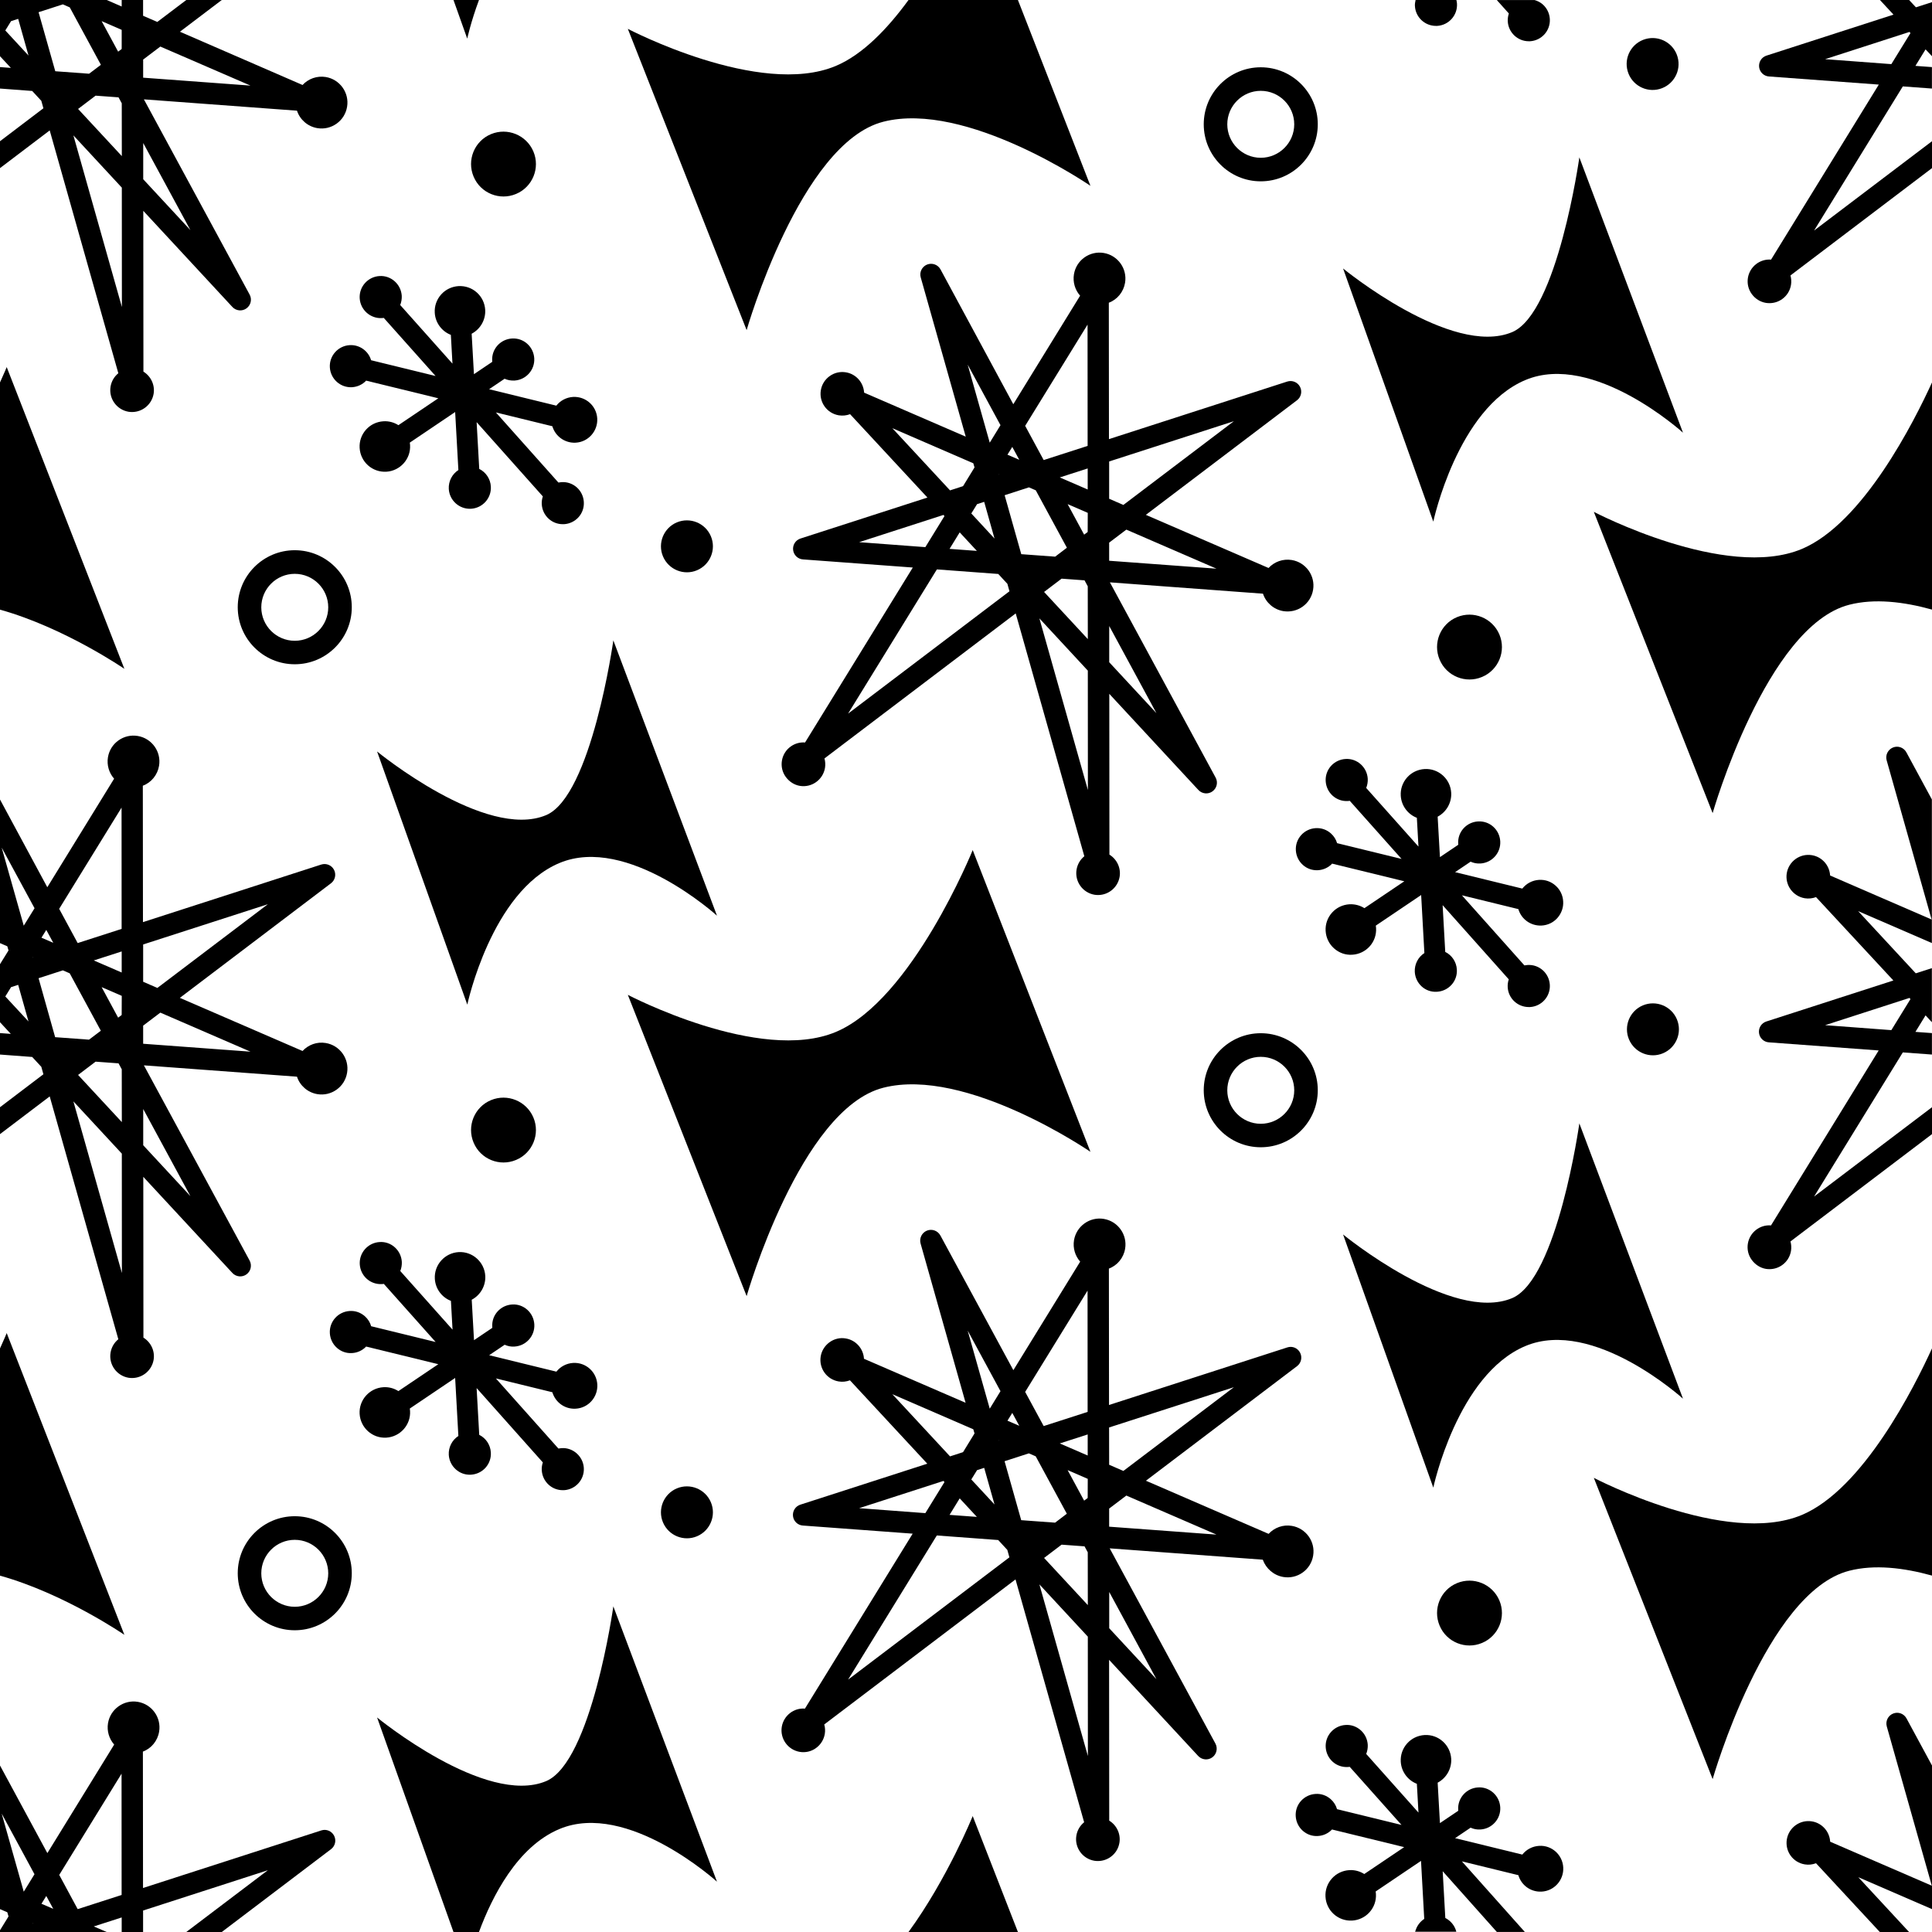 <?xml version="1.0" encoding="utf-8"?>
<!-- Generator: Adobe Illustrator 23.0.1, SVG Export Plug-In . SVG Version: 6.00 Build 0)  -->
<svg version="1.1" id="_x35_0s_Pattern_3-Monochrome-B"
	 xmlns="http://www.w3.org/2000/svg" xmlns:xlink="http://www.w3.org/1999/xlink" x="0px" y="0px" viewBox="0 0 288 288"
	 style="enable-background:new 0 0 288 288;" xml:space="preserve">
<style type="text/css">
	.st0{fill:none;}
</style>
<g>
	<rect class="st0" width="288" height="288"/>
	<g>
		<g>
			<path d="M244.9,149.87c-1.97,0.83-2.9,3.1-2.07,5.07c0.83,1.97,3.1,2.9,5.07,2.07c1.97-0.83,2.9-3.1,2.07-5.07
				C249.14,149.97,246.87,149.05,244.9,149.87z"/>
			<ellipse transform="matrix(0.962 -0.272 0.272 0.962 6.747 67.481)" cx="246.4" cy="9.44" rx="3.87" ry="3.87"/>
			<path d="M100.9,221.87c-1.97,0.83-2.9,3.1-2.07,5.07c0.83,1.97,3.1,2.9,5.07,2.07c1.97-0.83,2.9-3.1,2.07-5.07
				C105.14,221.97,102.87,221.05,100.9,221.87z"/>
			<path d="M100.9,77.87c-1.97,0.83-2.9,3.1-2.07,5.07c0.83,1.97,3.1,2.9,5.07,2.07c1.97-0.83,2.9-3.1,2.07-5.07
				C105.14,77.97,102.87,77.05,100.9,77.87z"/>
		</g>
		<g>
			<path d="M217.18,236c-2.46,1.03-3.62,3.87-2.58,6.33c1.03,2.46,3.87,3.62,6.33,2.58c2.46-1.03,3.62-3.87,2.58-6.33
				C222.47,236.13,219.64,234.97,217.18,236z"/>
			<path d="M268.6,225.83c-11.36,4.77-31.01-5.53-31.01-5.53l17.71,44.91c0,0,7.99-27.89,20.36-31.06
				c3.78-0.97,8.12-0.45,12.34,0.72v-33.87C285.35,206.82,277.72,221.99,268.6,225.83z"/>
			<path d="M217.18,92c-2.46,1.03-3.62,3.87-2.58,6.33c1.03,2.46,3.87,3.62,6.33,2.58c2.46-1.03,3.62-3.87,2.58-6.33
				C222.47,92.13,219.64,90.97,217.18,92z"/>
			<path d="M268.6,81.83c-11.36,4.77-31.01-5.53-31.01-5.53l17.71,44.91c0,0,7.99-27.89,20.36-31.06c3.78-0.97,8.12-0.45,12.34,0.72
				V57.01C285.35,62.82,277.72,77.99,268.6,81.83z"/>
			<path d="M135.43,288h16.31L145,270.72C145,270.72,141.2,280.1,135.43,288z"/>
			<path d="M73.18,164c-2.46,1.03-3.62,3.87-2.58,6.33c1.03,2.46,3.87,3.62,6.33,2.58c2.46-1.03,3.62-3.87,2.58-6.33
				C78.47,164.13,75.64,162.97,73.18,164z"/>
			<path d="M124.6,153.83c-11.36,4.77-31.01-5.53-31.01-5.53l17.71,44.91c0,0,7.99-27.89,20.36-31.06
				c12.37-3.18,30.89,9.55,30.89,9.55L145,126.72C145,126.72,135.96,149.06,124.6,153.83z"/>
			<path d="M73.18,20c-2.46,1.03-3.62,3.87-2.58,6.33c1.03,2.46,3.87,3.62,6.33,2.58c2.46-1.03,3.62-3.87,2.58-6.33
				C78.47,20.13,75.64,18.97,73.18,20z"/>
			<path d="M135.43,0c-3.13,4.29-6.84,8.15-10.84,9.83C113.23,14.6,93.59,4.3,93.59,4.3l17.71,44.91c0,0,7.99-27.89,20.36-31.06
				c12.37-3.18,30.89,9.55,30.89,9.55L151.74,0H135.43z"/>
			<path d="M0,201.01v33.87c9.61,2.68,18.54,8.82,18.54,8.82L1,198.72C1,198.72,0.65,199.59,0,201.01z"/>
			<path d="M0,57.01v33.87c9.61,2.68,18.54,8.82,18.54,8.82L1,54.72C1,54.72,0.65,55.59,0,57.01z"/>
		</g>
		<path d="M225.41,193.51c-9.03,3.79-25.2-9.49-25.2-9.49l13.45,37.74c0,0,3.58-16.85,13.73-21.11c10.15-4.26,23.49,7.85,23.49,7.85
			l-15.45-41.04C235.43,167.46,232.18,190.66,225.41,193.51z"/>
		<path d="M225.41,49.51c-9.03,3.79-25.2-9.49-25.2-9.49l13.45,37.74c0,0,3.58-16.85,13.73-21.11c10.15-4.26,23.49,7.85,23.49,7.85
			l-15.45-41.04C235.43,23.46,232.18,46.66,225.41,49.51z"/>
		<path d="M81.41,265.51c-9.03,3.79-25.2-9.49-25.2-9.49L67.6,288h3.8c1.96-5.3,5.72-12.72,11.99-15.35
			c10.15-4.26,23.49,7.85,23.49,7.85l-15.45-41.04C91.43,239.46,88.18,262.66,81.41,265.51z"/>
		<path d="M81.41,121.51c-9.03,3.79-25.2-9.49-25.2-9.49l13.45,37.74c0,0,3.58-16.85,13.73-21.11c10.15-4.26,23.49,7.85,23.49,7.85
			L91.43,95.46C91.43,95.46,88.18,118.66,81.41,121.51z"/>
		<path d="M71.4,0h-3.8l2.05,5.76C69.65,5.76,70.18,3.29,71.4,0z"/>
		<g>
			<path d="M187.94,154.02c-4.69,0-8.5,3.81-8.5,8.5s3.81,8.5,8.5,8.5s8.5-3.81,8.5-8.5S192.63,154.02,187.94,154.02z
				 M187.94,167.52c-2.75,0-4.99-2.24-4.99-4.99s2.24-4.99,4.99-4.99s4.99,2.24,4.99,4.99S190.69,167.52,187.94,167.52z"/>
			<path d="M187.94,27.03c4.69,0,8.5-3.81,8.5-8.5s-3.81-8.5-8.5-8.5s-8.5,3.81-8.5,8.5S183.25,27.03,187.94,27.03z M187.94,23.52
				c-2.75,0-4.99-2.24-4.99-4.99s2.24-4.99,4.99-4.99s4.99,2.24,4.99,4.99S190.69,23.52,187.94,23.52z"/>
			<path d="M43.94,226.02c-4.69,0-8.5,3.81-8.5,8.5s3.81,8.5,8.5,8.5s8.5-3.81,8.5-8.5S48.63,226.02,43.94,226.02z M43.94,239.52
				c-2.75,0-4.99-2.24-4.99-4.99s2.24-4.99,4.99-4.99s4.99,2.24,4.99,4.99S46.69,239.52,43.94,239.52z"/>
			<path d="M43.94,82.02c-4.69,0-8.5,3.81-8.5,8.5s3.81,8.5,8.5,8.5s8.5-3.81,8.5-8.5S48.63,82.02,43.94,82.02z M43.94,95.52
				c-2.75,0-4.99-2.24-4.99-4.99s2.24-4.99,4.99-4.99s4.99,2.24,4.99,4.99S46.69,95.52,43.94,95.52z"/>
		</g>
		<g>
			<path d="M17.64,55.64c-0.61,0.49-1.03,1.2-1.16,2c-0.29,1.77,0.91,3.44,2.68,3.74c0.18,0.03,0.36,0.04,0.53,0.04
				c1.56,0,2.94-1.13,3.21-2.72c0.22-1.32-0.42-2.63-1.52-3.3l-0.02-23.97l13.28,14.33c0.55,0.59,1.45,0.68,2.1,0.21
				c0.65-0.47,0.86-1.35,0.47-2.06l-15.76-29.1l22.82,1.69c0.44,1.34,1.6,2.36,3.03,2.6c1.02,0.17,2.04-0.07,2.88-0.67
				c0.84-0.6,1.39-1.49,1.56-2.51c0.35-2.1-1.08-4.09-3.18-4.44c-1.3-0.21-2.59,0.25-3.46,1.19L26.82,4.73L33.06,0h-5.29l-4.32,3.27
				l-2.12-0.92l0-2.35h-3.19l0,0.97L15.91,0H0v8.38l1.62,1.74L0,10v3.2l4.8,0.36l1.36,1.47l0.31,1.11L0,21.05v4.01l7.41-5.62
				L17.64,55.64z M28.38,34.3l-7.03-7.58l0-5.4L28.38,34.3z M23.9,6.94l13.44,5.82l-16-1.18l0-2.7L23.9,6.94z M0.79,4.54l0.86-1.39
				l1.06-0.34l1.54,5.47L0.79,4.54z M18.17,45.77l-7.23-25.59l7.22,7.79L18.17,45.77z M18.16,23.27l-6.52-7.03l2.61-1.98l3.42,0.25
				l0.48,0.89L18.16,23.27z M18.14,4.45l0,2.85l-0.53,0.4l-2.46-4.55L18.14,4.45z M5.75,1.82l3.62-1.17L10.4,1.1l4.64,8.56
				l-1.76,1.33l-5.04-0.37L5.75,1.82z"/>
			<path d="M17.64,199.64c-0.61,0.49-1.03,1.2-1.16,2c-0.29,1.77,0.91,3.44,2.68,3.74c0.18,0.03,0.36,0.04,0.53,0.04
				c1.56,0,2.94-1.13,3.21-2.72c0.22-1.32-0.42-2.63-1.52-3.3l-0.02-23.97l13.28,14.33c0.55,0.59,1.45,0.68,2.1,0.21
				c0.65-0.47,0.85-1.35,0.47-2.06l-15.76-29.1l22.82,1.69c0.44,1.34,1.6,2.36,3.03,2.6c1.02,0.17,2.04-0.07,2.88-0.67
				s1.39-1.49,1.56-2.51c0.35-2.1-1.08-4.09-3.18-4.44c-1.3-0.22-2.59,0.25-3.46,1.19l-18.29-7.92l22.53-17.08
				c0.62-0.47,0.81-1.32,0.45-2.01c-0.36-0.69-1.16-1.02-1.91-0.78l-26.57,8.58l-0.02-20.33c1.26-0.48,2.19-1.6,2.42-2.98
				c0.35-2.1-1.08-4.09-3.18-4.44c-1.02-0.17-2.04,0.07-2.88,0.67c-0.84,0.6-1.39,1.49-1.56,2.51c-0.19,1.16,0.16,2.33,0.92,3.19
				l-9.96,16.18L0,119.18v21.41l1.09,0.47l0.18,0.62L0,143.73v8.65l1.61,1.74L0,154v3.2l4.8,0.36l1.36,1.47l0.31,1.11L0,165.05v4.01
				l7.41-5.62L17.64,199.64z M28.38,178.3l-7.03-7.58l0-5.4L28.38,178.3z M37.34,156.77l-16-1.18l0-2.7l2.56-1.94L37.34,156.77z
				 M39.93,134.79l-16.47,12.48l-2.12-0.92l0-5.56L39.93,134.79z M18.17,189.77l-7.23-25.59l7.22,7.79L18.17,189.77z M18.16,167.27
				l-6.52-7.03l2.61-1.98l3.42,0.25l0.48,0.89L18.16,167.27z M18.14,151.3l-0.53,0.4l-2.46-4.55l3,1.3L18.14,151.3z M18.14,144.97
				l-4.16-1.8l4.16-1.34L18.14,144.97z M18.12,120.39l0.01,18.08l-6.55,2.11l-2.76-5.1L18.12,120.39z M6.9,138.62l1.04,1.92
				l-1.76-0.76L6.9,138.62z M0.79,148.54l0.86-1.39l1.06-0.34l1.54,5.46L0.79,148.54z M4.88,142.75l-0.01-0.05l0.07,0.03
				L4.88,142.75z M3.54,137.99l-3.29-11.64l4.9,9.04L3.54,137.99z M5.75,145.82l3.62-1.17l1.02,0.44l4.64,8.56l-1.76,1.33
				l-5.05-0.37L5.75,145.82z"/>
			<path d="M13.98,287.17l4.16-1.34l0,2.18h3.19l0-3.21l18.6-6.01L27.77,288h5.29l16.29-12.35c0.62-0.47,0.81-1.32,0.45-2.01
				c-0.36-0.69-1.16-1.03-1.91-0.78l-26.57,8.58l-0.02-20.33c1.26-0.48,2.19-1.59,2.42-2.98c0.35-2.1-1.08-4.09-3.18-4.44
				c-2.09-0.35-4.09,1.08-4.44,3.18c-0.19,1.16,0.16,2.33,0.92,3.19l-9.96,16.18L0,263.18v21.41l1.09,0.47l0.18,0.62L0,287.74V288
				h15.9L13.98,287.17z M4.88,286.75l-0.01-0.05l0.07,0.03L4.88,286.75z M3.54,281.99l-3.29-11.64l4.89,9.04L3.54,281.99z
				 M6.18,283.79l0.72-1.16l1.04,1.92L6.18,283.79z M8.83,279.49l9.29-15.09l0.01,18.08l-6.55,2.11L8.83,279.49z"/>
			<path d="M277.01,279.83l10.99,4.76v-21.41l-3.8-7.02c-0.39-0.72-1.25-1.03-2-0.72c-0.76,0.31-1.16,1.13-0.94,1.92l6.71,23.74
				l-15.15-6.56c-0.08-1.49-1.19-2.78-2.72-3.03c-1.77-0.29-3.44,0.91-3.74,2.68c-0.14,0.86,0.06,1.72,0.56,2.42
				c0.51,0.71,1.26,1.17,2.11,1.31c0.57,0.1,1.15,0.03,1.68-0.17l9.51,10.25h4.36L277.01,279.83z"/>
			<path d="M263.24,189.15c0.18,0.03,0.36,0.04,0.54,0.04c0.67,0,1.33-0.21,1.89-0.61c0.71-0.51,1.17-1.26,1.31-2.11
				c0.08-0.47,0.05-0.95-0.08-1.41l21.1-16v-4.01l-17.58,13.32l13.23-21.49l4.34,0.32V154l-2.46-0.18l1.51-2.46l0.94,1.02v-8.06
				l-2.4,0.77l-8.59-9.27l10.99,4.76v-21.41l-3.8-7.02c-0.39-0.72-1.25-1.03-2-0.72h0c-0.75,0.31-1.16,1.13-0.94,1.91l6.7,23.73
				l-15.13-6.56c-0.08-1.49-1.19-2.78-2.72-3.03c-1.77-0.29-3.44,0.91-3.74,2.68c-0.29,1.77,0.91,3.44,2.68,3.74
				c0.57,0.09,1.15,0.03,1.68-0.17l11.53,12.43l-18.93,6.11c-0.73,0.23-1.19,0.95-1.1,1.71c0.09,0.76,0.71,1.35,1.47,1.4l16.37,1.21
				l-16.05,26.08c-1.66-0.14-3.17,1.04-3.45,2.71c-0.14,0.86,0.06,1.72,0.57,2.42S262.39,189.01,263.24,189.15z M272.07,152.82
				l12.57-4.06l0.15,0.17l-2.85,4.63L272.07,152.82z"/>
			<path d="M263.24,45.15c0.18,0.03,0.36,0.04,0.54,0.04c0.67,0,1.33-0.21,1.89-0.61c0.71-0.51,1.17-1.26,1.31-2.11
				c0.08-0.47,0.05-0.95-0.08-1.41l21.1-16v-4.01l-17.58,13.32l13.23-21.49l4.34,0.32V10l-2.46-0.18l1.51-2.46L288,8.38V0.32
				l-2.4,0.77L284.59,0h-4.35l2.02,2.18l-18.93,6.11c-0.73,0.23-1.19,0.95-1.1,1.71c0.09,0.76,0.71,1.35,1.47,1.4l16.37,1.21
				L264.01,38.7c-1.66-0.13-3.17,1.04-3.45,2.71c-0.14,0.86,0.06,1.72,0.57,2.42S262.39,45.01,263.24,45.15z M272.07,8.82
				l12.57-4.06l0.15,0.17l-2.85,4.63L272.07,8.82z"/>
			<path d="M217,287.66c-0.27-0.76-0.84-1.39-1.55-1.75l-0.39-6.97l8.07,9.05h4.17l-9.38-10.52l8.42,2.06
				c0.43,1.49,1.84,2.54,3.47,2.45c1.88-0.1,3.32-1.72,3.22-3.6c-0.1-1.88-1.7-3.34-3.6-3.22h0c-1,0.06-1.9,0.54-2.5,1.3
				l-10.02-2.45l2.31-1.56c0.46,0.21,0.95,0.3,1.46,0.27c1.73-0.1,3.06-1.58,2.96-3.31c-0.05-0.84-0.42-1.61-1.04-2.17
				c-0.63-0.56-1.44-0.85-2.27-0.79c-1.73,0.1-3.06,1.58-2.96,3.31c0,0.06,0.01,0.11,0.01,0.17l-2.73,1.84l-0.34-6.03
				c1.28-0.67,2.1-2.06,2.02-3.55c-0.12-2.08-1.9-3.67-3.97-3.55c-1,0.06-1.93,0.5-2.6,1.25c-0.67,0.75-1.01,1.72-0.95,2.72
				c0.08,1.49,1.05,2.78,2.4,3.3l0.24,4.29l-7.79-8.74c0.17-0.43,0.25-0.89,0.23-1.36c-0.05-0.84-0.42-1.61-1.04-2.17
				c-0.63-0.56-1.43-0.85-2.27-0.79c-1.73,0.1-3.06,1.58-2.96,3.31c0.05,0.84,0.42,1.61,1.04,2.17c0.62,0.56,1.43,0.83,2.26,0.79
				c0.09-0.01,0.19-0.01,0.28-0.03l7.72,8.66l-9.61-2.35c-0.16-0.57-0.48-1.08-0.93-1.48c-0.63-0.56-1.44-0.85-2.27-0.79
				c-0.84,0.05-1.61,0.42-2.17,1.04s-0.84,1.43-0.79,2.27c0.05,0.84,0.42,1.61,1.04,2.17s1.44,0.85,2.27,0.79
				c0.81-0.04,1.56-0.4,2.1-0.97l10.76,2.63l-5.95,4.01c-0.66-0.42-1.44-0.63-2.23-0.58c-1,0.06-1.93,0.5-2.6,1.25
				c-0.67,0.75-1.01,1.72-0.95,2.72c0.12,2.08,1.88,3.66,3.97,3.55c1-0.06,1.93-0.5,2.6-1.25c0.67-0.75,1.01-1.72,0.95-2.72
				c-0.01-0.12-0.02-0.25-0.04-0.37l6.76-4.56l0.48,8.65c-0.56,0.37-1.01,0.92-1.24,1.57l-0.12,0.34h6.14L217,287.66z"/>
			<path d="M191.31,235.08c1.02,0.17,2.04-0.07,2.88-0.67s1.39-1.49,1.56-2.51c0.35-2.1-1.08-4.09-3.18-4.44
				c-1.29-0.22-2.59,0.25-3.46,1.19l-18.29-7.92l22.53-17.08c0.62-0.47,0.81-1.32,0.45-2.01c-0.36-0.7-1.17-1.03-1.91-0.78
				l-26.57,8.58l-0.02-20.33c1.26-0.48,2.19-1.59,2.42-2.97c0.35-2.1-1.08-4.09-3.18-4.44c-2.09-0.35-4.09,1.08-4.44,3.18
				c-0.19,1.16,0.16,2.33,0.92,3.19l-9.96,16.18l-10.88-20.08c-0.39-0.71-1.25-1.03-2.01-0.72c-0.75,0.31-1.16,1.13-0.94,1.92
				l6.71,23.74l-15.15-6.56c-0.08-1.49-1.19-2.78-2.72-3.03c-0.85-0.15-1.72,0.06-2.42,0.57s-1.17,1.26-1.31,2.11
				c-0.29,1.77,0.91,3.44,2.68,3.73c0.56,0.1,1.15,0.03,1.68-0.17l11.53,12.43l-18.93,6.11c-0.72,0.23-1.18,0.95-1.09,1.71
				c0.09,0.76,0.71,1.35,1.47,1.4l16.37,1.21l-16.06,26.08c-1.65-0.14-3.17,1.04-3.45,2.71c-0.29,1.77,0.91,3.44,2.68,3.74
				c0.86,0.14,1.72-0.06,2.42-0.57s1.17-1.26,1.31-2.11c0.08-0.47,0.05-0.96-0.08-1.41l28.51-21.62l10.23,36.2
				c-0.61,0.49-1.03,1.2-1.16,2c-0.29,1.77,0.91,3.44,2.68,3.74c0.18,0.03,0.36,0.04,0.54,0.04c0.67,0,1.33-0.21,1.89-0.61
				c0.71-0.51,1.17-1.26,1.31-2.11c0.22-1.32-0.42-2.63-1.52-3.3l-0.02-23.97l13.28,14.33c0.55,0.59,1.45,0.68,2.1,0.21
				c0.65-0.47,0.85-1.35,0.47-2.06l-15.76-29.1l22.82,1.69C188.72,233.82,189.87,234.84,191.31,235.08z M162.16,239.27l-6.52-7.03
				l2.61-1.98l3.42,0.25l0.48,0.89L162.16,239.27z M162.14,223.3l-0.53,0.4l-2.46-4.55l3,1.3L162.14,223.3z M162.14,216.97
				l-4.16-1.8l4.16-1.34L162.14,216.97z M162.12,192.39l0.01,18.08l-6.55,2.11l-2.76-5.09L162.12,192.39z M150.9,210.62l1.04,1.92
				l-1.76-0.76L150.9,210.62z M149.14,207.38l-1.6,2.61l-3.29-11.64L149.14,207.38z M148.94,214.73l-0.05,0.02l-0.01-0.05
				L148.94,214.73z M144.79,220.54l0.86-1.39l1.06-0.34l1.54,5.46L144.79,220.54z M145.62,226.12l-4.07-0.3l1.51-2.46L145.62,226.12
				z M133.02,207.83l12.07,5.23l0.18,0.62l-1.71,2.79l-1.94,0.63L133.02,207.83z M128.07,224.82l12.57-4.06l0.15,0.17l-2.85,4.63
				L128.07,224.82z M126.42,250.38l13.23-21.49l9.15,0.68l1.36,1.47l0.31,1.11L126.42,250.38z M149.75,217.82l3.62-1.17l1.02,0.44
				l4.64,8.56l-1.75,1.33l-5.05-0.37L149.75,217.82z M154.94,236.18l7.22,7.79l0.01,17.8L154.94,236.18z M165.33,212.79l18.6-6
				l-16.47,12.48l-2.12-0.92L165.33,212.79z M172.38,250.3l-7.03-7.58l0-5.41L172.38,250.3z M165.34,227.58l0-2.7l2.56-1.94
				l13.44,5.82L165.34,227.58z"/>
			<path d="M198.4,124.24c-0.63-0.56-1.42-0.84-2.27-0.79c-0.84,0.05-1.61,0.42-2.17,1.04c-0.56,0.63-0.84,1.43-0.79,2.27
				c0.05,0.84,0.42,1.61,1.04,2.17c0.62,0.56,1.42,0.84,2.27,0.79c0.81-0.05,1.56-0.4,2.1-0.98l10.76,2.63l-5.95,4.01
				c-0.66-0.42-1.44-0.62-2.23-0.58c-1,0.06-1.93,0.5-2.6,1.25c-0.67,0.75-1.01,1.72-0.95,2.72c0.06,1.01,0.5,1.93,1.25,2.6
				c0.75,0.67,1.71,1.02,2.72,0.95c1-0.06,1.93-0.5,2.6-1.25c0.67-0.75,1.01-1.72,0.95-2.72c-0.01-0.12-0.02-0.25-0.04-0.37
				l6.76-4.56l0.48,8.65c-0.93,0.6-1.49,1.67-1.43,2.81c0.1,1.73,1.55,3.08,3.31,2.96c0.84-0.05,1.61-0.42,2.17-1.04
				c0.56-0.62,0.84-1.43,0.79-2.27c-0.06-1.14-0.74-2.14-1.73-2.63l-0.39-6.97l9.86,11.06c-0.13,0.38-0.18,0.77-0.16,1.17
				c0.09,1.67,1.48,2.96,3.14,2.96c0.06,0,0.12,0,0.18,0c1.73-0.1,3.06-1.58,2.96-3.31c-0.05-0.84-0.42-1.61-1.04-2.17
				c-0.63-0.56-1.43-0.84-2.27-0.79c-0.16,0.01-0.32,0.03-0.48,0.06l-9.32-10.45l8.42,2.06c0.43,1.49,1.84,2.53,3.47,2.45
				c0.91-0.05,1.75-0.45,2.35-1.13s0.92-1.56,0.86-2.47c-0.05-0.91-0.45-1.75-1.13-2.35c-0.68-0.61-1.55-0.91-2.46-0.86
				c-1,0.06-1.9,0.54-2.5,1.3l-10.02-2.45l2.31-1.56c0.46,0.21,0.96,0.3,1.46,0.27c1.73-0.1,3.06-1.58,2.96-3.31
				c-0.05-0.84-0.42-1.61-1.04-2.17c-0.62-0.56-1.43-0.84-2.27-0.79c-0.84,0.05-1.61,0.42-2.17,1.04c-0.56,0.63-0.84,1.43-0.79,2.27
				c0,0.06,0.01,0.11,0.01,0.17l-2.73,1.84l-0.34-6.03c1.28-0.67,2.1-2.06,2.02-3.55c-0.06-1.01-0.5-1.93-1.25-2.6
				c-0.75-0.67-1.73-1.01-2.72-0.95c-1,0.06-1.93,0.5-2.6,1.25c-0.67,0.75-1.01,1.72-0.95,2.72c0.08,1.49,1.05,2.78,2.4,3.3
				l0.24,4.29l-7.79-8.74c0.17-0.43,0.25-0.89,0.23-1.36c-0.1-1.73-1.58-3.07-3.31-2.96c-0.84,0.05-1.61,0.42-2.17,1.04
				c-0.56,0.63-0.84,1.43-0.79,2.27c0.05,0.84,0.42,1.61,1.04,2.17c0.63,0.56,1.42,0.84,2.27,0.79c0.09-0.01,0.19-0.01,0.28-0.03
				l7.72,8.66l-9.61-2.35C199.16,125.15,198.85,124.64,198.4,124.24z"/>
			<path d="M119.24,117.15c1.77,0.29,3.44-0.91,3.74-2.68c0.08-0.47,0.05-0.96-0.08-1.41l28.51-21.62l10.23,36.2
				c-0.61,0.49-1.03,1.2-1.16,2c-0.29,1.77,0.91,3.44,2.68,3.74c0.18,0.03,0.36,0.04,0.53,0.04c1.56,0,2.94-1.13,3.21-2.72
				c0.22-1.32-0.42-2.63-1.52-3.3l-0.02-23.97l13.28,14.33c0.55,0.59,1.45,0.68,2.1,0.21c0.65-0.47,0.86-1.35,0.47-2.06l-15.76-29.1
				l22.82,1.69c0.44,1.34,1.6,2.36,3.03,2.6c1.02,0.16,2.04-0.07,2.88-0.67c0.84-0.6,1.39-1.49,1.56-2.51
				c0.35-2.1-1.08-4.09-3.18-4.44c-1.3-0.21-2.59,0.25-3.46,1.19l-18.29-7.92l22.53-17.08c0.62-0.47,0.81-1.32,0.45-2.01
				c-0.36-0.69-1.16-1.02-1.91-0.78l-26.57,8.58l-0.02-20.33c1.26-0.48,2.19-1.6,2.42-2.98c0.35-2.1-1.08-4.09-3.18-4.44
				c-1.01-0.17-2.04,0.07-2.88,0.67c-0.84,0.6-1.39,1.49-1.56,2.51c-0.19,1.16,0.16,2.33,0.92,3.19l-9.96,16.18L140.2,40.16
				c-0.39-0.72-1.25-1.02-2.01-0.72c-0.75,0.31-1.16,1.13-0.94,1.91l6.71,23.74l-15.15-6.56c-0.08-1.49-1.19-2.78-2.72-3.03
				c-0.85-0.14-1.72,0.06-2.42,0.57c-0.71,0.51-1.17,1.26-1.31,2.11c-0.29,1.77,0.91,3.44,2.68,3.73c0.57,0.09,1.15,0.03,1.68-0.17
				l11.53,12.43l-18.93,6.11c-0.72,0.23-1.18,0.95-1.09,1.71c0.09,0.76,0.71,1.35,1.47,1.4l16.37,1.21l-16.06,26.08
				c-0.76-0.06-1.51,0.15-2.14,0.6c-0.71,0.51-1.17,1.26-1.31,2.11c-0.14,0.86,0.06,1.72,0.57,2.42S118.39,117.01,119.24,117.15z
				 M172.38,106.3l-7.03-7.58l0-5.4L172.38,106.3z M181.34,84.77l-16-1.18l0-2.7l2.56-1.94L181.34,84.77z M183.93,62.79
				l-16.47,12.48l-2.12-0.92l0-5.56L183.93,62.79z M162.17,117.77l-7.23-25.59l7.22,7.79L162.17,117.77z M162.16,95.27l-6.52-7.03
				l2.61-1.98l3.42,0.25l0.48,0.89L162.16,95.27z M162.14,79.3l-0.53,0.4l-2.46-4.55l3,1.3L162.14,79.3z M162.14,72.97l-4.16-1.8
				l4.16-1.34L162.14,72.97z M162.12,48.39l0.01,18.08l-6.55,2.11l-2.76-5.1L162.12,48.39z M150.9,66.62l1.04,1.92l-1.76-0.76
				L150.9,66.62z M153.38,72.65l1.02,0.44l4.64,8.56l-1.75,1.33l-5.05-0.37l-2.48-8.79L153.38,72.65z M149.14,63.38l-1.6,2.61
				l-3.29-11.64L149.14,63.38z M148.94,70.73l-0.05,0.02l-0.01-0.05L148.94,70.73z M144.79,76.54l0.86-1.39l1.06-0.34l1.54,5.47
				L144.79,76.54z M145.62,82.12l-4.07-0.3l1.51-2.46L145.62,82.12z M133.02,63.83l12.07,5.23l0.18,0.62l-1.71,2.79l-1.94,0.63
				L133.02,63.83z M128.07,80.82l12.57-4.06l0.15,0.17l-2.85,4.63L128.07,80.82z M139.66,84.88l9.15,0.68l1.36,1.47l0.31,1.11
				l-24.06,18.24L139.66,84.88z"/>
			<path d="M224.76,3.18L224.76,3.18c0.09,1.67,1.48,2.97,3.13,2.97c0.06,0,0.12,0,0.18,0c1.73-0.1,3.06-1.58,2.96-3.31
				c-0.05-0.84-0.42-1.61-1.04-2.17c-0.36-0.32-0.78-0.53-1.22-0.66h-5.64l1.79,2C224.8,2.38,224.74,2.78,224.76,3.18z"/>
			<path d="M214.05,3.86c0.06,0,0.12,0,0.18,0c1.73-0.1,3.06-1.58,2.96-3.31c-0.01-0.18-0.04-0.36-0.09-0.55h-6.08
				c-0.07,0.3-0.12,0.6-0.1,0.9C211.01,2.57,212.4,3.86,214.05,3.86z"/>
			<path d="M85.82,209.99c1.88-0.1,3.32-1.72,3.22-3.6c-0.1-1.88-1.71-3.33-3.6-3.22c-1,0.06-1.9,0.54-2.5,1.3l-10.02-2.45
				l2.31-1.56c0.46,0.21,0.96,0.31,1.46,0.27c1.73-0.1,3.06-1.58,2.96-3.31c-0.05-0.84-0.42-1.61-1.04-2.17
				c-0.63-0.56-1.43-0.85-2.27-0.79c-0.84,0.05-1.61,0.42-2.17,1.04c-0.56,0.62-0.84,1.43-0.79,2.27c0,0.06,0.01,0.11,0.01,0.17
				l-2.73,1.84l-0.34-6.03c1.28-0.67,2.1-2.06,2.02-3.55c-0.12-2.08-1.91-3.67-3.97-3.55c-2.07,0.12-3.67,1.9-3.55,3.97
				c0.08,1.5,1.05,2.78,2.4,3.3l0.24,4.29l-7.79-8.74c0.17-0.43,0.25-0.89,0.23-1.36c-0.05-0.84-0.42-1.61-1.04-2.17
				c-0.62-0.56-1.43-0.85-2.27-0.79c-1.73,0.1-3.06,1.58-2.96,3.31c0.05,0.84,0.42,1.61,1.04,2.17c0.63,0.56,1.43,0.83,2.27,0.79
				c0.09-0.01,0.19-0.01,0.28-0.03l7.72,8.66l-9.61-2.35c-0.16-0.57-0.48-1.08-0.93-1.48c-0.63-0.56-1.43-0.85-2.27-0.79
				c-1.73,0.1-3.06,1.58-2.96,3.31c0.05,0.84,0.42,1.61,1.04,2.17c0.62,0.56,1.43,0.85,2.27,0.79c0.81-0.04,1.56-0.4,2.1-0.97
				l10.76,2.63l-5.95,4.01c-0.66-0.42-1.44-0.63-2.23-0.58c-2.07,0.12-3.67,1.9-3.55,3.97c0.12,2.07,1.89,3.67,3.97,3.55
				c2.07-0.12,3.67-1.9,3.55-3.97c-0.01-0.12-0.02-0.25-0.04-0.37l6.76-4.56l0.48,8.65c-0.93,0.6-1.49,1.67-1.43,2.81
				c0.1,1.73,1.59,3.07,3.31,2.96c0.84-0.05,1.61-0.42,2.17-1.04c0.56-0.63,0.84-1.43,0.79-2.27c-0.06-1.14-0.74-2.14-1.73-2.63
				l-0.39-6.97L80.92,218c-0.13,0.37-0.18,0.77-0.16,1.17c0.05,0.84,0.42,1.61,1.04,2.17c0.58,0.52,1.32,0.8,2.09,0.8
				c0.06,0,0.12,0,0.18,0c1.73-0.1,3.06-1.58,2.96-3.31s-1.61-3.07-3.31-2.96c-0.16,0.01-0.32,0.03-0.48,0.06l-9.32-10.45l8.42,2.06
				C82.78,209.03,84.19,210.09,85.82,209.99z"/>
			<path d="M52.13,51.45c-1.73,0.1-3.06,1.58-2.96,3.31v0c0.1,1.73,1.58,3.06,3.31,2.96c0.81-0.05,1.56-0.4,2.1-0.98l10.76,2.63
				l-5.95,4.01c-0.66-0.42-1.44-0.63-2.23-0.58c-1,0.06-1.93,0.5-2.6,1.25c-0.67,0.75-1.01,1.72-0.95,2.72
				c0.06,1.01,0.5,1.93,1.25,2.6c0.75,0.67,1.72,1,2.72,0.95c2.07-0.12,3.67-1.9,3.55-3.97c-0.01-0.12-0.02-0.25-0.04-0.37
				l6.76-4.56l0.48,8.65c-0.93,0.6-1.49,1.67-1.43,2.81c0.1,1.73,1.58,3.05,3.31,2.96c1.73-0.1,3.06-1.58,2.96-3.31
				c-0.06-1.14-0.74-2.14-1.73-2.63l-0.39-6.97L80.92,74c-0.13,0.37-0.18,0.77-0.16,1.17c0.05,0.84,0.42,1.61,1.04,2.17
				c0.58,0.52,1.32,0.8,2.09,0.8c0.06,0,0.12,0,0.18,0c0.84-0.05,1.61-0.42,2.17-1.04c0.56-0.62,0.84-1.43,0.79-2.27
				c-0.05-0.84-0.42-1.61-1.04-2.17c-0.63-0.56-1.44-0.84-2.27-0.79c-0.16,0.01-0.32,0.03-0.48,0.06l-9.32-10.45l8.42,2.06
				c0.43,1.49,1.87,2.54,3.47,2.45c1.88-0.1,3.32-1.72,3.22-3.6c-0.1-1.88-1.71-3.32-3.6-3.22c-1,0.06-1.9,0.54-2.5,1.3l-10.02-2.45
				l2.31-1.56c0.46,0.21,0.96,0.29,1.46,0.27c1.73-0.1,3.06-1.58,2.96-3.31c-0.05-0.84-0.42-1.61-1.04-2.17
				c-0.62-0.56-1.43-0.84-2.27-0.79c-0.84,0.05-1.61,0.42-2.17,1.04c-0.56,0.63-0.84,1.43-0.79,2.27c0,0.06,0.01,0.11,0.01,0.17
				l-2.73,1.84l-0.34-6.03c1.28-0.67,2.1-2.06,2.02-3.55c-0.06-1.01-0.5-1.93-1.25-2.6c-0.75-0.67-1.71-1-2.72-0.95
				c-1,0.06-1.93,0.5-2.6,1.25c-0.67,0.75-1.01,1.72-0.95,2.72c0.08,1.49,1.05,2.78,2.4,3.3l0.24,4.29l-7.79-8.74
				c0.17-0.43,0.25-0.89,0.23-1.36c-0.1-1.73-1.59-3.07-3.31-2.96c-1.73,0.1-3.06,1.58-2.96,3.31c0.1,1.73,1.59,3.05,3.31,2.96
				c0.09-0.01,0.19-0.01,0.28-0.03l7.72,8.66l-9.61-2.35C54.93,52.34,53.61,51.36,52.13,51.45z"/>
			<polygon points="18.14,288.97 18.14,288 15.9,288 			"/>
		</g>
	</g>
</g>
</svg>
